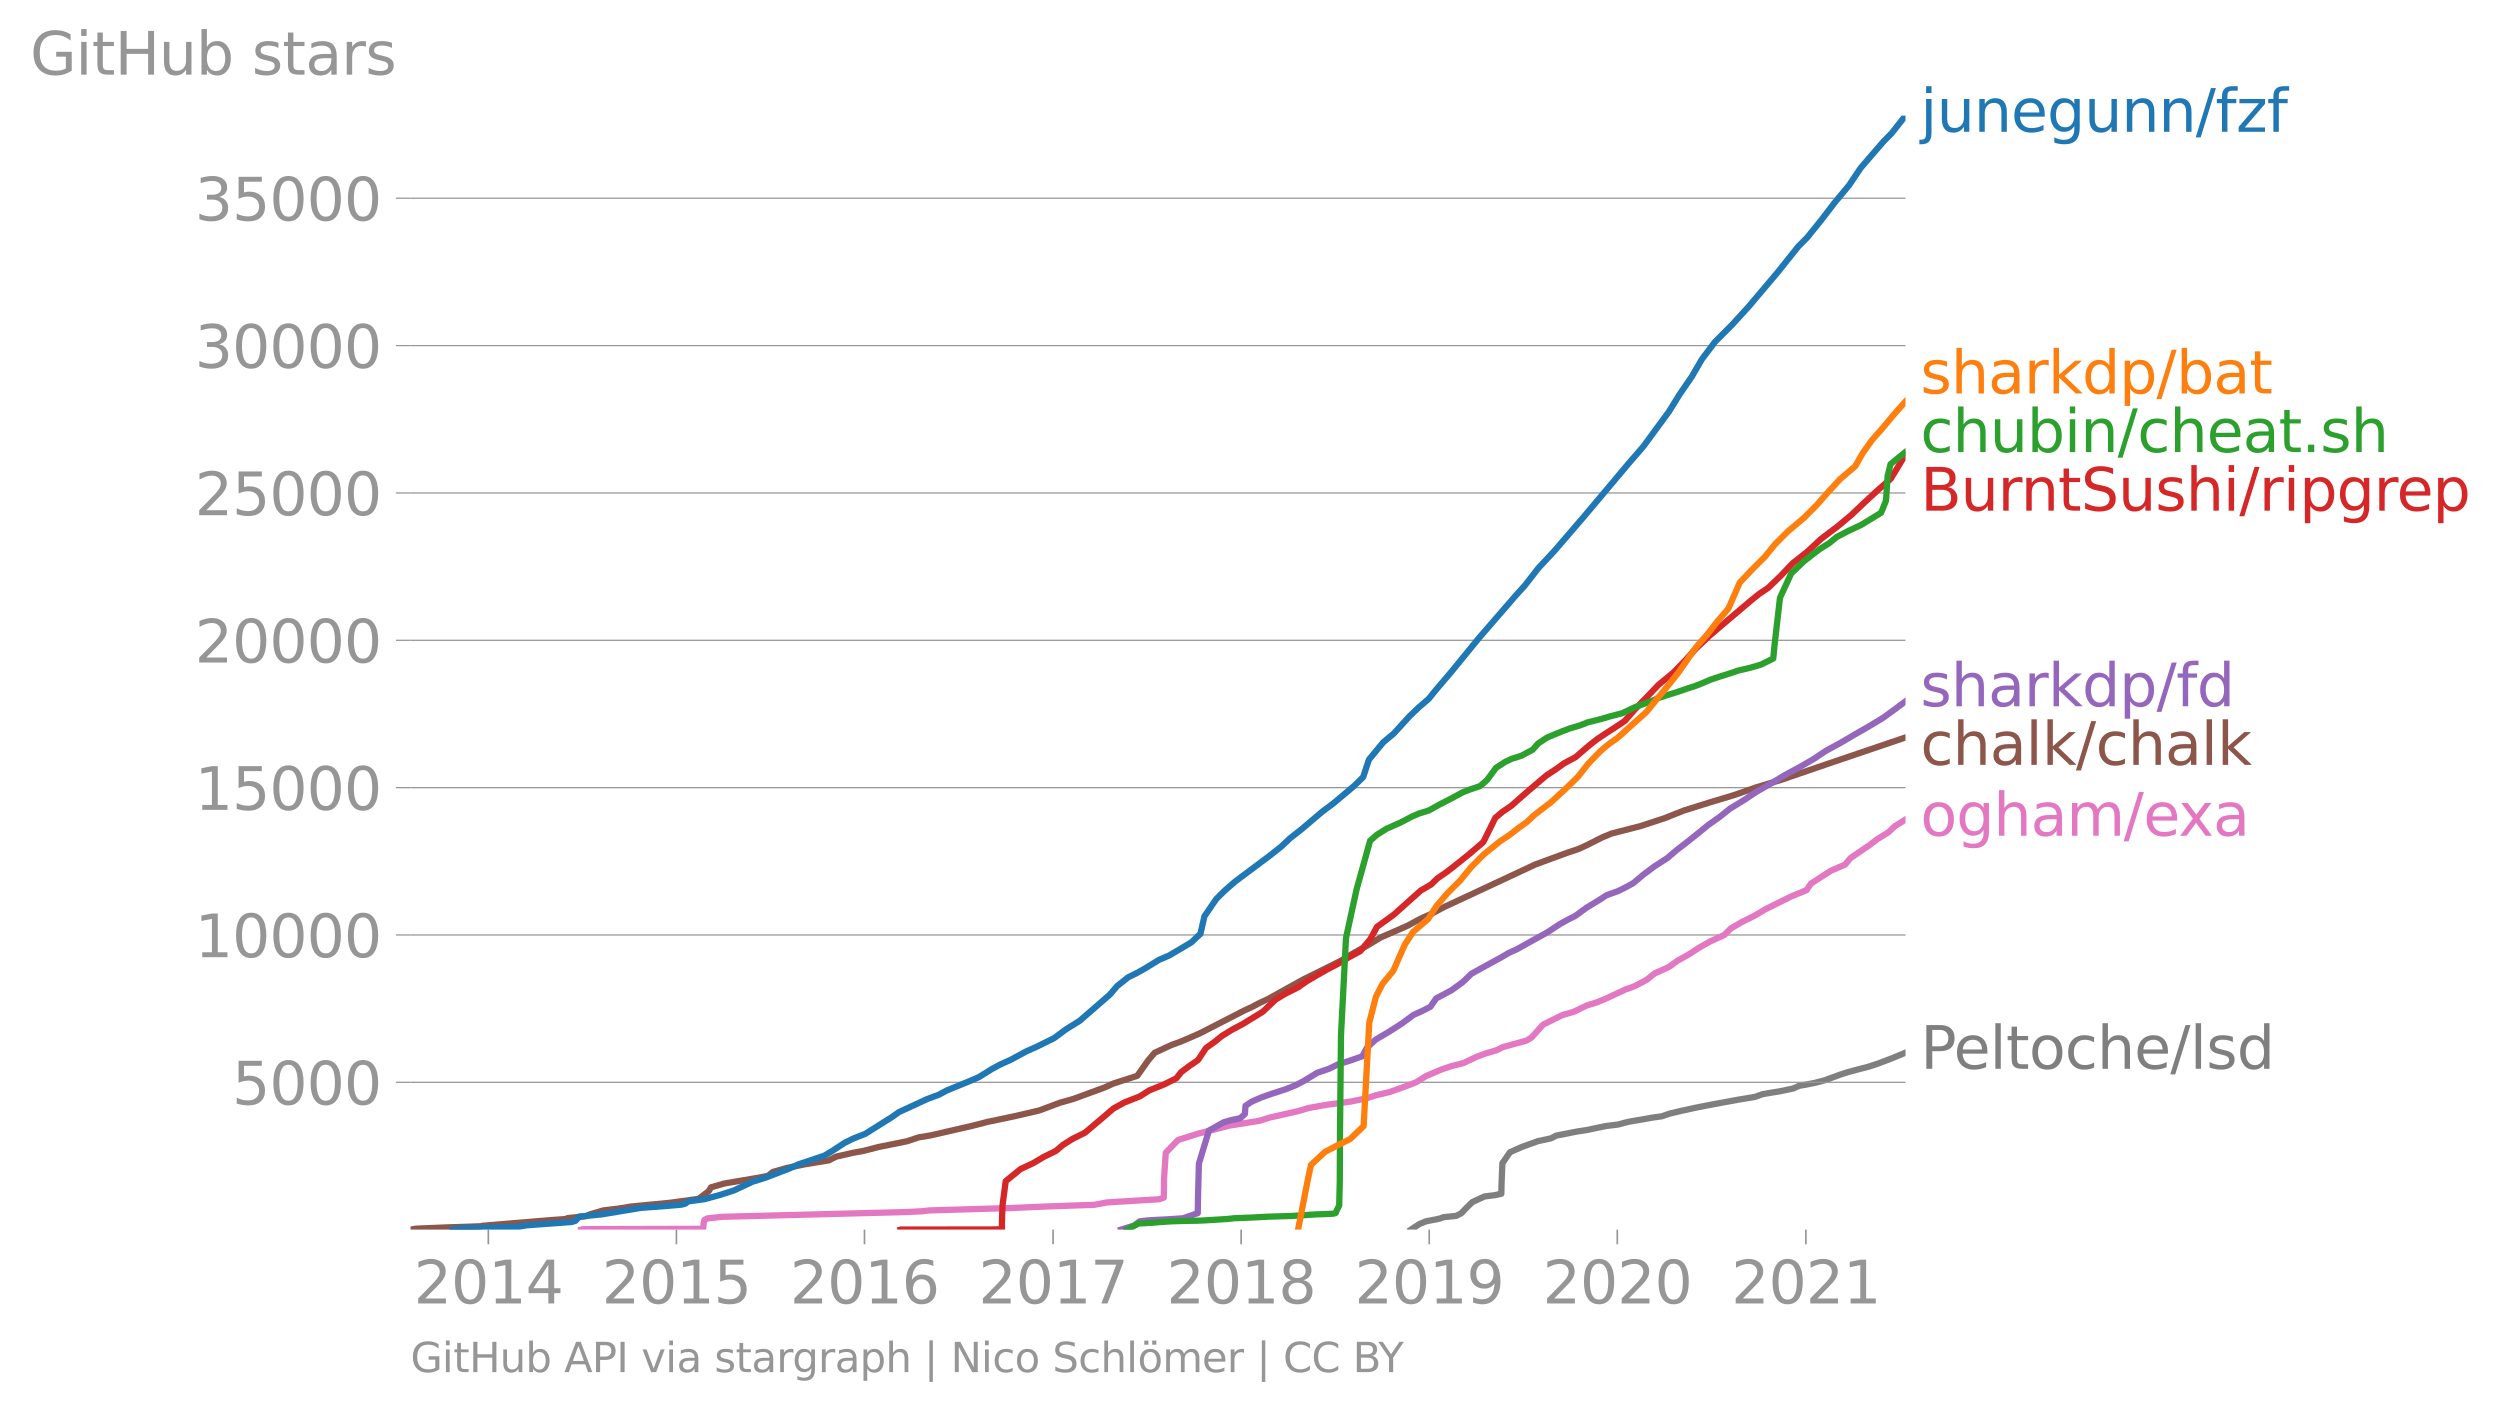 <svg height="449.691" viewBox="0 0 597.208 337.268" width="796.277" xmlns="http://www.w3.org/2000/svg" xmlns:xlink="http://www.w3.org/1999/xlink"><defs><style>*{stroke-linecap:butt;stroke-linejoin:round}</style></defs><g id="figure_1"><path d="M0 337.268h597.208V0H0z" style="fill:none" id="patch_1"/><g id="axes_1"><path d="M98.073 293.734h357.12V27.622H98.073z" style="fill:none" id="patch_2"/><path clip-path="url(#p67c34c1b67)" d="m337.047 293.734 1.983-1.316 1.605-.662 3.326-.662.823-.324 3.137-.33 1.206-.662 1.25-1.324 1.368-1.316 2.871-1.323 2.597-.331 1.438-.331.007-.662.02-1.323.215-5.287 1.811-2.64 3.015-1.323 3.681-1.323 3.055-.655 1.305-.662 3.336-.662 1.712-.33 2.19-.331 3.119-.655 1.638-.33 2.74-.332 2.481-.661 1.95-.331 1.938-.331 1.791-.324 2.328-.33 1.947-.662 2.814-.662 3.02-.662 3.31-.662 3.572-.661 3.585-.662 2.035-.33 1.956-.332 1.839-.654 1.925-.331 2.05-.331 3.219-.662 1.523-.661 3.53-.662 2.58-.662 3.598-1.323 2.028-.655 2.487-.662 2.506-.661 2.017-.662 3.497-1.323 3.172-1.324" style="fill:none;stroke:#7f7f7f;stroke-linecap:square;stroke-width:1.5" id="line2d_1"/><g id="matplotlib.axis_1"><g id="xtick_1"><g id="line2d_2"><defs><path d="M0 0v3.5" id="m2c8939c8d0" style="stroke:#969696;stroke-width:.4"/></defs><use style="fill:#969696;stroke:#969696;stroke-width:.4" x="116.657" xlink:href="#m2c8939c8d0" y="293.734"/></g><g style="fill:#969696" transform="matrix(.14 0 0 -.14 98.842 311.372)" id="text_1"><defs><path d="M1228 531h2203V0H469v531q359 372 979 998 621 627 780 809 303 340 423 576 121 236 121 464 0 372-261 606-261 235-680 235-297 0-627-103-329-103-704-313v638q381 153 712 231 332 78 607 78 725 0 1156-363 431-362 431-968 0-288-108-546-107-257-392-607-78-91-497-524-418-433-1181-1211z" id="DejaVuSans-32" transform="scale(.016)"/><path d="M2034 4250q-487 0-733-480-245-479-245-1442 0-959 245-1439 246-480 733-480 491 0 736 480 246 480 246 1439 0 963-246 1442-245 480-736 480zm0 500q785 0 1199-621 414-620 414-1801 0-1178-414-1799Q2819-91 2034-91q-784 0-1198 620-414 621-414 1799 0 1181 414 1801 414 621 1198 621z" id="DejaVuSans-30" transform="scale(.016)"/><path d="M794 531h1031v3560L703 3866v575l1116 225h631V531h1031V0H794v531z" id="DejaVuSans-31" transform="scale(.016)"/><path d="M2419 4116 825 1625h1594v2491zm-166 550h794V1625h666v-525h-666V0h-628v1100H313v609l1940 2957z" id="DejaVuSans-34" transform="scale(.016)"/></defs><use xlink:href="#DejaVuSans-32"/><use x="63.623" xlink:href="#DejaVuSans-30"/><use x="127.246" xlink:href="#DejaVuSans-31"/><use x="190.869" xlink:href="#DejaVuSans-34"/></g></g><g id="xtick_2"><use style="fill:#969696;stroke:#969696;stroke-width:.4" x="161.584" xlink:href="#m2c8939c8d0" y="293.734" id="line2d_3"/><g style="fill:#969696" transform="matrix(.14 0 0 -.14 143.77 311.372)" id="text_2"><defs><path d="M691 4666h2478v-532H1269V2991q137 47 274 70 138 23 276 23 781 0 1237-428 457-428 457-1159 0-753-469-1171Q2575-91 1722-91q-294 0-599 50Q819 9 494 109v635q281-153 581-228t634-75q541 0 856 284 316 284 316 772 0 487-316 771-315 285-856 285-253 0-505-56-251-56-513-175v2344z" id="DejaVuSans-35" transform="scale(.016)"/></defs><use xlink:href="#DejaVuSans-32"/><use x="63.623" xlink:href="#DejaVuSans-30"/><use x="127.246" xlink:href="#DejaVuSans-31"/><use x="190.869" xlink:href="#DejaVuSans-35"/></g></g><g id="xtick_3"><use style="fill:#969696;stroke:#969696;stroke-width:.4" x="206.511" xlink:href="#m2c8939c8d0" y="293.734" id="line2d_4"/><g style="fill:#969696" transform="matrix(.14 0 0 -.14 188.696 311.372)" id="text_3"><defs><path d="M2113 2584q-425 0-674-291-248-290-248-796 0-503 248-796 249-292 674-292t673 292q248 293 248 796 0 506-248 796-248 291-673 291zm1253 1979v-575q-238 112-480 171-242 60-480 60-625 0-955-422-329-422-376-1275 184 272 462 417 279 145 613 145 703 0 1111-427 408-426 408-1160 0-719-425-1154Q2819-91 2113-91q-810 0-1238 620-428 621-428 1799 0 1106 525 1764t1409 658q238 0 480-47t505-140z" id="DejaVuSans-36" transform="scale(.016)"/></defs><use xlink:href="#DejaVuSans-32"/><use x="63.623" xlink:href="#DejaVuSans-30"/><use x="127.246" xlink:href="#DejaVuSans-31"/><use x="190.869" xlink:href="#DejaVuSans-36"/></g></g><g id="xtick_4"><use style="fill:#969696;stroke:#969696;stroke-width:.4" x="251.561" xlink:href="#m2c8939c8d0" y="293.734" id="line2d_5"/><g style="fill:#969696" transform="matrix(.14 0 0 -.14 233.746 311.372)" id="text_4"><defs><path d="M525 4666h3000v-269L1831 0h-659l1594 4134H525v532z" id="DejaVuSans-37" transform="scale(.016)"/></defs><use xlink:href="#DejaVuSans-32"/><use x="63.623" xlink:href="#DejaVuSans-30"/><use x="127.246" xlink:href="#DejaVuSans-31"/><use x="190.869" xlink:href="#DejaVuSans-37"/></g></g><g id="xtick_5"><use style="fill:#969696;stroke:#969696;stroke-width:.4" x="296.488" xlink:href="#m2c8939c8d0" y="293.734" id="line2d_6"/><g style="fill:#969696" transform="matrix(.14 0 0 -.14 278.673 311.372)" id="text_5"><defs><path d="M2034 2216q-450 0-708-241-257-241-257-662 0-422 257-663 258-241 708-241t709 242q260 243 260 662 0 421-258 662-257 241-711 241zm-631 268q-406 100-633 378-226 279-226 679 0 559 398 884 399 325 1092 325 697 0 1094-325t397-884q0-400-227-679-226-278-629-378 456-106 710-416 255-309 255-755 0-679-414-1042Q2806-91 2034-91q-771 0-1186 362-414 363-414 1042 0 446 256 755 257 310 713 416zm-231 997q0-362 226-565 227-203 636-203 407 0 636 203 230 203 230 565 0 363-230 566-229 203-636 203-409 0-636-203-226-203-226-566z" id="DejaVuSans-38" transform="scale(.016)"/></defs><use xlink:href="#DejaVuSans-32"/><use x="63.623" xlink:href="#DejaVuSans-30"/><use x="127.246" xlink:href="#DejaVuSans-31"/><use x="190.869" xlink:href="#DejaVuSans-38"/></g></g><g id="xtick_6"><use style="fill:#969696;stroke:#969696;stroke-width:.4" x="341.415" xlink:href="#m2c8939c8d0" y="293.734" id="line2d_7"/><g style="fill:#969696" transform="matrix(.14 0 0 -.14 323.6 311.372)" id="text_6"><defs><path d="M703 97v575q238-113 481-172 244-59 479-59 625 0 954 420 330 420 377 1277-181-269-460-413-278-144-615-144-700 0-1108 423-408 424-408 1159 0 718 425 1152 425 435 1131 435 810 0 1236-621 427-620 427-1801 0-1103-524-1761Q2575-91 1691-91q-238 0-482 47Q966 3 703 97zm1256 1978q425 0 673 290 249 291 249 798 0 503-249 795-248 292-673 292t-673-292q-248-292-248-795 0-507 248-798 248-290 673-290z" id="DejaVuSans-39" transform="scale(.016)"/></defs><use xlink:href="#DejaVuSans-32"/><use x="63.623" xlink:href="#DejaVuSans-30"/><use x="127.246" xlink:href="#DejaVuSans-31"/><use x="190.869" xlink:href="#DejaVuSans-39"/></g></g><g id="xtick_7"><use style="fill:#969696;stroke:#969696;stroke-width:.4" x="386.343" xlink:href="#m2c8939c8d0" y="293.734" id="line2d_8"/><g style="fill:#969696" transform="matrix(.14 0 0 -.14 368.528 311.372)" id="text_7"><use xlink:href="#DejaVuSans-32"/><use x="63.623" xlink:href="#DejaVuSans-30"/><use x="127.246" xlink:href="#DejaVuSans-32"/><use x="190.869" xlink:href="#DejaVuSans-30"/></g></g><g id="xtick_8"><use style="fill:#969696;stroke:#969696;stroke-width:.4" x="431.393" xlink:href="#m2c8939c8d0" y="293.734" id="line2d_9"/><g style="fill:#969696" transform="matrix(.14 0 0 -.14 413.578 311.372)" id="text_8"><use xlink:href="#DejaVuSans-32"/><use x="63.623" xlink:href="#DejaVuSans-30"/><use x="127.246" xlink:href="#DejaVuSans-32"/><use x="190.869" xlink:href="#DejaVuSans-31"/></g></g></g><g id="matplotlib.axis_2"><g id="ytick_1"><path clip-path="url(#p67c34c1b67)" d="M98.073 258.544h357.12" style="fill:none;stroke:#969696;stroke-linecap:square;stroke-width:.3" id="line2d_10"/><g id="line2d_11"><defs><path d="M0 0h-3.5" id="m3a11630028" style="stroke:#969696;stroke-width:.3"/></defs><use style="fill:#969696;stroke:#969696;stroke-width:.3" x="98.073" xlink:href="#m3a11630028" y="258.544"/></g><g style="fill:#969696" transform="matrix(.14 0 0 -.14 55.443 263.863)" id="text_9"><use xlink:href="#DejaVuSans-35"/><use x="63.623" xlink:href="#DejaVuSans-30"/><use x="127.246" xlink:href="#DejaVuSans-30"/><use x="190.869" xlink:href="#DejaVuSans-30"/></g></g><g id="ytick_2"><path clip-path="url(#p67c34c1b67)" d="M98.073 223.347h357.12" style="fill:none;stroke:#969696;stroke-linecap:square;stroke-width:.3" id="line2d_12"/><use style="fill:#969696;stroke:#969696;stroke-width:.3" x="98.073" xlink:href="#m3a11630028" y="223.347" id="line2d_13"/><g style="fill:#969696" transform="matrix(.14 0 0 -.14 46.536 228.666)" id="text_10"><use xlink:href="#DejaVuSans-31"/><use x="63.623" xlink:href="#DejaVuSans-30"/><use x="127.246" xlink:href="#DejaVuSans-30"/><use x="190.869" xlink:href="#DejaVuSans-30"/><use x="254.492" xlink:href="#DejaVuSans-30"/></g></g><g id="ytick_3"><path clip-path="url(#p67c34c1b67)" d="M98.073 188.15h357.12" style="fill:none;stroke:#969696;stroke-linecap:square;stroke-width:.3" id="line2d_14"/><use style="fill:#969696;stroke:#969696;stroke-width:.3" x="98.073" xlink:href="#m3a11630028" y="188.149" id="line2d_15"/><g style="fill:#969696" transform="matrix(.14 0 0 -.14 46.536 193.468)" id="text_11"><use xlink:href="#DejaVuSans-31"/><use x="63.623" xlink:href="#DejaVuSans-35"/><use x="127.246" xlink:href="#DejaVuSans-30"/><use x="190.869" xlink:href="#DejaVuSans-30"/><use x="254.492" xlink:href="#DejaVuSans-30"/></g></g><g id="ytick_4"><path clip-path="url(#p67c34c1b67)" d="M98.073 152.952h357.12" style="fill:none;stroke:#969696;stroke-linecap:square;stroke-width:.3" id="line2d_16"/><use style="fill:#969696;stroke:#969696;stroke-width:.3" x="98.073" xlink:href="#m3a11630028" y="152.952" id="line2d_17"/><g style="fill:#969696" transform="matrix(.14 0 0 -.14 46.536 158.271)" id="text_12"><use xlink:href="#DejaVuSans-32"/><use x="63.623" xlink:href="#DejaVuSans-30"/><use x="127.246" xlink:href="#DejaVuSans-30"/><use x="190.869" xlink:href="#DejaVuSans-30"/><use x="254.492" xlink:href="#DejaVuSans-30"/></g></g><g id="ytick_5"><path clip-path="url(#p67c34c1b67)" d="M98.073 117.755h357.12" style="fill:none;stroke:#969696;stroke-linecap:square;stroke-width:.3" id="line2d_18"/><use style="fill:#969696;stroke:#969696;stroke-width:.3" x="98.073" xlink:href="#m3a11630028" y="117.755" id="line2d_19"/><g style="fill:#969696" transform="matrix(.14 0 0 -.14 46.536 123.074)" id="text_13"><use xlink:href="#DejaVuSans-32"/><use x="63.623" xlink:href="#DejaVuSans-35"/><use x="127.246" xlink:href="#DejaVuSans-30"/><use x="190.869" xlink:href="#DejaVuSans-30"/><use x="254.492" xlink:href="#DejaVuSans-30"/></g></g><g id="ytick_6"><path clip-path="url(#p67c34c1b67)" d="M98.073 82.558h357.12" style="fill:none;stroke:#969696;stroke-linecap:square;stroke-width:.3" id="line2d_20"/><use style="fill:#969696;stroke:#969696;stroke-width:.3" x="98.073" xlink:href="#m3a11630028" y="82.558" id="line2d_21"/><g style="fill:#969696" transform="matrix(.14 0 0 -.14 46.536 87.877)" id="text_14"><defs><path d="M2597 2516q453-97 707-404 255-306 255-756 0-690-475-1069Q2609-91 1734-91q-293 0-604 58T488 141v609q262-153 574-231 313-78 654-78 593 0 904 234t311 681q0 413-289 645-289 233-804 233h-544v519h569q465 0 712 186t247 536q0 359-255 551-254 193-729 193-260 0-557-57-297-56-653-174v562q360 100 674 150t592 50q719 0 1137-327 419-326 419-882 0-388-222-655t-631-370z" id="DejaVuSans-33" transform="scale(.016)"/></defs><use xlink:href="#DejaVuSans-33"/><use x="63.623" xlink:href="#DejaVuSans-30"/><use x="127.246" xlink:href="#DejaVuSans-30"/><use x="190.869" xlink:href="#DejaVuSans-30"/><use x="254.492" xlink:href="#DejaVuSans-30"/></g></g><g id="ytick_7"><path clip-path="url(#p67c34c1b67)" d="M98.073 47.36h357.12" style="fill:none;stroke:#969696;stroke-linecap:square;stroke-width:.3" id="line2d_22"/><use style="fill:#969696;stroke:#969696;stroke-width:.3" x="98.073" xlink:href="#m3a11630028" y="47.361" id="line2d_23"/><g style="fill:#969696" transform="matrix(.14 0 0 -.14 46.536 52.68)" id="text_15"><use xlink:href="#DejaVuSans-33"/><use x="63.623" xlink:href="#DejaVuSans-35"/><use x="127.246" xlink:href="#DejaVuSans-30"/><use x="190.869" xlink:href="#DejaVuSans-30"/><use x="254.492" xlink:href="#DejaVuSans-30"/></g></g><g style="fill:#969696" transform="matrix(.14 0 0 -.14 7.2 17.838)" id="text_16"><defs><path d="M3809 666v1253H2778v519h1656V434q-365-259-806-392-440-133-940-133-1094 0-1712 639-617 640-617 1780 0 1144 617 1783 618 639 1712 639 456 0 867-113 411-112 758-331v-672q-350 297-744 447t-828 150q-857 0-1287-478-429-478-429-1425 0-944 429-1422 430-478 1287-478 334 0 596 58 263 58 472 180z" id="DejaVuSans-47" transform="scale(.016)"/><path d="M603 3500h575V0H603v3500zm0 1363h575v-729H603v729z" id="DejaVuSans-69" transform="scale(.016)"/><path d="M1172 4494v-994h1184v-447H1172V1153q0-428 117-550t477-122h590V0h-590q-666 0-919 248-253 249-253 905v1900H172v447h422v994h578z" id="DejaVuSans-74" transform="scale(.016)"/><path d="M628 4666h631V2753h2294v1913h631V0h-631v2222H1259V0H628v4666z" id="DejaVuSans-48" transform="scale(.016)"/><path d="M544 1381v2119h575V1403q0-497 193-746 194-248 582-248 465 0 735 297 271 297 271 810v1984h575V0h-575v538q-209-319-486-474-276-155-642-155-603 0-916 375-312 375-312 1097zm1447 2203z" id="DejaVuSans-75" transform="scale(.016)"/><path d="M3116 1747q0 634-261 995t-717 361q-457 0-718-361t-261-995q0-634 261-995t718-361q456 0 717 361t261 995zM1159 2969q182 312 458 463 277 152 661 152 638 0 1036-506 399-506 399-1331T3314 415Q2916-91 2278-91q-384 0-661 152-276 152-458 464V0H581v4863h578V2969z" id="DejaVuSans-62" transform="scale(.016)"/><path d="M2834 3397v-544q-243 125-506 187-262 63-544 63-428 0-642-131t-214-394q0-200 153-314t616-217l197-44q612-131 870-370t258-667q0-488-386-773Q2250-91 1575-91q-281 0-586 55T347 128v594q319-166 628-249 309-82 613-82 406 0 624 139 219 139 219 392 0 234-158 359-157 125-692 241l-200 47q-534 112-772 345-237 233-237 639 0 494 350 762 350 269 994 269 318 0 599-47 282-46 519-140z" id="DejaVuSans-73" transform="scale(.016)"/><path d="M2194 1759q-697 0-966-159t-269-544q0-306 202-486 202-179 548-179 479 0 768 339t289 901v128h-572zm1147 238V0h-575v531q-197-318-491-470T1556-91q-537 0-855 302-317 302-317 808 0 590 395 890 396 300 1180 300h807v57q0 397-261 614t-733 217q-300 0-585-72-284-72-546-216v532q315 122 612 182 297 61 578 61 760 0 1135-394 375-393 375-1193z" id="DejaVuSans-61" transform="scale(.016)"/><path d="M2631 2963q-97 56-211 82-114 27-251 27-488 0-749-317t-261-911V0H581v3500h578v-544q182 319 472 473 291 155 707 155 59 0 131-8 72-7 159-23l3-590z" id="DejaVuSans-72" transform="scale(.016)"/></defs><use xlink:href="#DejaVuSans-47"/><use x="77.49" xlink:href="#DejaVuSans-69"/><use x="105.273" xlink:href="#DejaVuSans-74"/><use x="144.482" xlink:href="#DejaVuSans-48"/><use x="219.678" xlink:href="#DejaVuSans-75"/><use x="283.057" xlink:href="#DejaVuSans-62"/><use x="346.533" xlink:href="#DejaVuSans-20"/><use x="378.32" xlink:href="#DejaVuSans-73"/><use x="430.42" xlink:href="#DejaVuSans-74"/><use x="469.629" xlink:href="#DejaVuSans-61"/><use x="530.908" xlink:href="#DejaVuSans-72"/><use x="572.021" xlink:href="#DejaVuSans-73"/></g></g><path clip-path="url(#p67c34c1b67)" d="m138.861 293.734.36-.092 2.32-.028 26.438-.07.108-1.338.173-.76.694-.38 3.452-.387 44.019-1.14 3.859-.19 1.713-.198 19.34-.57 9.005-.387 11.056-.38 3.043-.577 12.52-.76 1.05-.388.065-4.597.406-6.117 2.946-3.062 4.862-1.528 7.477-1.914 7.152-1.148 2.388-.76 6.77-1.528 2.57-.767 4.327-.767 5.72-.767 3.62-.76 2.5-.768 3.233-.767 4.237-1.528 1.996-.767 2.448-1.535 3.592-1.527 2.255-.768 2.994-.767 3.243-1.528 2.065-.767 2.593-.767 1.526-.76 5.631-1.535 1.252-.767 2.728-3.062 4.65-2.288 2.645-.768 3.186-1.527 2.423-.767 1.892-.768 4.923-2.295 2.146-.767 2.895-1.527 1.915-1.535 3.389-1.528 2.11-1.534 2.742-1.528 2.338-1.534 2.703-1.528 3.37-1.534 1.509-1.528 2.612-1.535 3.076-1.527 2.548-1.528 6.172-3.062 3.715-1.527 1-1.535 4.743-3.062 3.49-1.528 1.256-1.534 4.495-3.063 2.007-1.527 2.508-1.535 1.639-1.527 2.455-1.535h0" style="fill:none;stroke:#e377c2;stroke-linecap:square;stroke-width:1.5" id="line2d_24"/><path clip-path="url(#p67c34c1b67)" d="m98.073 293.734 1.331-.225 6.957-.289 8.407-.281.533-.12 16.48-1.373 3.211-.225.619-.232 4.309-.458 1.095-.465 3.09-.915 3.799-.457 2.787-.465 9.453-.915 6.726-.922 2.434-1.837.543-.916 3.19-.922 8.102-1.372 2.378-.465 1.108-.915 3.213-.922 4.435-.915 5.673-.923 1.851-.915 4.065-.922 2.497-.457 3.548-.916 6.836-1.38 2.747-.922 2.794-.457 9.965-2.295 3.601-.922 6.517-1.373 5.92-1.38 4.892-1.837 3.233-.915 7.518-2.752 2.024-.923 5.715-1.837 2.606-3.674 1.55-1.838 3.973-1.837 2.486-.915 4.235-1.837 10.743-5.512 1.995-.922 1.714-.916 1.99-.922 8.259-4.59 9.218-4.59 3.018-1.836 3.354-1.838 3.031-1.837 6.314-2.753 3.42-1.837 2.11-.922 3.48-1.837 5.932-2.753 15.726-7.349 7.512-2.752 2.742-.915 2.011-.923 3.63-1.837 2.208-.915 7.084-1.837 5.605-1.838 4.622-1.837 5.86-1.837 6.096-1.837 5.266-1.838 6.073-1.837 10.7-3.675 18.947-6.434h0" style="fill:none;stroke:#8c564b;stroke-linecap:square;stroke-width:1.5" id="line2d_25"/><g style="fill:#1f77b4" transform="matrix(.14 0 0 -.14 458.764 31.485)" id="text_17"><defs><path d="M603 3500h575V-63q0-668-255-968-254-300-820-300h-219v487H38q328 0 446 152Q603-541 603-63v3563zm0 1363h575v-729H603v729z" id="DejaVuSans-6a" transform="scale(.016)"/><path d="M3513 2113V0h-575v2094q0 497-194 743-194 247-581 247-466 0-735-297-269-296-269-809V0H581v3500h578v-544q207 316 486 472 280 156 646 156 603 0 912-373 310-373 310-1098z" id="DejaVuSans-6e" transform="scale(.016)"/><path d="M3597 1894v-281H953q38-594 358-905t892-311q331 0 642 81t618 244V178Q3153 47 2828-22t-659-69q-838 0-1327 487-489 488-489 1320 0 859 464 1363 464 505 1252 505 706 0 1117-455 411-454 411-1235zm-575 169q-6 471-264 752-258 282-683 282-481 0-770-272t-333-766l2050 4z" id="DejaVuSans-65" transform="scale(.016)"/><path d="M2906 1791q0 625-258 968-257 344-723 344-462 0-720-344-258-343-258-968 0-622 258-966t720-344q466 0 723 344 258 344 258 966zm575-1357q0-893-397-1329-396-436-1215-436-303 0-572 45t-522 139v559q253-137 500-202 247-66 503-66 566 0 847 295t281 892v285q-178-310-456-463T1784 0Q1141 0 747 490 353 981 353 1791q0 812 394 1302 394 491 1037 491 388 0 666-153t456-462v531h575V434z" id="DejaVuSans-67" transform="scale(.016)"/><path d="M1625 4666h531L531-594H0l1625 5260z" id="DejaVuSans-2f" transform="scale(.016)"/><path d="M2375 4863v-479h-550q-309 0-430-125-120-125-120-450v-309h947v-447h-947V0H697v3053H147v447h550v244q0 584 272 851 272 268 862 268h544z" id="DejaVuSans-66" transform="scale(.016)"/><path d="M353 3500h2731v-525L922 459h2162V0H275v525l2163 2516H353v459z" id="DejaVuSans-7a" transform="scale(.016)"/></defs><use xlink:href="#DejaVuSans-6a"/><use x="27.783" xlink:href="#DejaVuSans-75"/><use x="91.162" xlink:href="#DejaVuSans-6e"/><use x="154.541" xlink:href="#DejaVuSans-65"/><use x="216.064" xlink:href="#DejaVuSans-67"/><use x="279.541" xlink:href="#DejaVuSans-75"/><use x="342.92" xlink:href="#DejaVuSans-6e"/><use x="406.299" xlink:href="#DejaVuSans-6e"/><use x="469.678" xlink:href="#DejaVuSans-2f"/><use x="503.369" xlink:href="#DejaVuSans-66"/><use x="538.574" xlink:href="#DejaVuSans-7a"/><use x="591.064" xlink:href="#DejaVuSans-66"/></g><g style="fill:#ff7f0e" transform="matrix(.14 0 0 -.14 458.764 93.997)" id="text_18"><defs><path d="M3513 2113V0h-575v2094q0 497-194 743-194 247-581 247-466 0-735-297-269-296-269-809V0H581v4863h578V2956q207 316 486 472 280 156 646 156 603 0 912-373 310-373 310-1098z" id="DejaVuSans-68" transform="scale(.016)"/><path d="M581 4863h578V1991l1716 1509h734L1753 1863 3688 0h-750L1159 1709V0H581v4863z" id="DejaVuSans-6b" transform="scale(.016)"/><path d="M2906 2969v1894h575V0h-575v525q-181-312-458-464-276-152-664-152-634 0-1033 506-398 507-398 1332t398 1331q399 506 1033 506 388 0 664-152 277-151 458-463zM947 1747q0-634 261-995t717-361q456 0 718 361 263 361 263 995t-263 995q-262 361-718 361t-717-361q-261-361-261-995z" id="DejaVuSans-64" transform="scale(.016)"/><path d="M1159 525v-1856H581v4831h578v-531q182 312 458 463 277 152 661 152 638 0 1036-506 399-506 399-1331T3314 415Q2916-91 2278-91q-384 0-661 152-276 152-458 464zm1957 1222q0 634-261 995t-717 361q-457 0-718-361t-261-995q0-634 261-995t718-361q456 0 717 361t261 995z" id="DejaVuSans-70" transform="scale(.016)"/></defs><use xlink:href="#DejaVuSans-73"/><use x="52.1" xlink:href="#DejaVuSans-68"/><use x="115.479" xlink:href="#DejaVuSans-61"/><use x="176.758" xlink:href="#DejaVuSans-72"/><use x="217.871" xlink:href="#DejaVuSans-6b"/><use x="275.781" xlink:href="#DejaVuSans-64"/><use x="339.258" xlink:href="#DejaVuSans-70"/><use x="402.734" xlink:href="#DejaVuSans-2f"/><use x="436.426" xlink:href="#DejaVuSans-62"/><use x="499.902" xlink:href="#DejaVuSans-61"/><use x="561.182" xlink:href="#DejaVuSans-74"/></g><g style="fill:#2ca02c" transform="matrix(.14 0 0 -.14 458.764 107.997)" id="text_19"><defs><path d="M3122 3366v-538q-244 135-489 202t-495 67q-560 0-870-355-309-354-309-995t309-996q310-354 870-354 250 0 495 67t489 202V134Q2881 22 2623-34q-257-57-548-57-791 0-1257 497-465 497-465 1341 0 856 470 1346 471 491 1290 491 265 0 518-55 253-54 491-163z" id="DejaVuSans-63" transform="scale(.016)"/><path d="M684 794h660V0H684v794z" id="DejaVuSans-2e" transform="scale(.016)"/></defs><use xlink:href="#DejaVuSans-63"/><use x="54.98" xlink:href="#DejaVuSans-68"/><use x="118.359" xlink:href="#DejaVuSans-75"/><use x="181.738" xlink:href="#DejaVuSans-62"/><use x="245.215" xlink:href="#DejaVuSans-69"/><use x="272.998" xlink:href="#DejaVuSans-6e"/><use x="336.377" xlink:href="#DejaVuSans-2f"/><use x="370.068" xlink:href="#DejaVuSans-63"/><use x="425.049" xlink:href="#DejaVuSans-68"/><use x="488.428" xlink:href="#DejaVuSans-65"/><use x="549.951" xlink:href="#DejaVuSans-61"/><use x="611.23" xlink:href="#DejaVuSans-74"/><use x="650.439" xlink:href="#DejaVuSans-2e"/><use x="682.227" xlink:href="#DejaVuSans-73"/><use x="734.326" xlink:href="#DejaVuSans-68"/></g><g style="fill:#d62728" transform="matrix(.14 0 0 -.14 458.764 121.997)" id="text_20"><defs><path d="M1259 2228V519h1013q509 0 754 211 246 211 246 645 0 438-246 645-245 208-754 208H1259zm0 1919V2741h935q462 0 688 173 227 174 227 530 0 353-227 528-226 175-688 175h-935zm-631 519h1613q722 0 1112-300 391-300 391-853 0-429-200-682t-588-315q466-100 724-418 258-317 258-792 0-625-425-966Q3088 0 2303 0H628v4666z" id="DejaVuSans-42" transform="scale(.016)"/><path d="M3425 4513v-616q-359 172-678 256-319 85-616 85-515 0-795-200t-280-569q0-310 186-468 186-157 705-254l381-78q706-135 1042-474t336-907q0-679-455-1029Q2797-91 1919-91q-331 0-705 75-373 75-773 222v650q384-215 753-325 369-109 725-109 540 0 834 212 294 213 294 607 0 343-211 537t-692 291l-385 75q-706 140-1022 440-315 300-315 835 0 619 436 975t1201 356q329 0 669-60 341-59 697-177z" id="DejaVuSans-53" transform="scale(.016)"/></defs><use xlink:href="#DejaVuSans-42"/><use x="68.604" xlink:href="#DejaVuSans-75"/><use x="131.982" xlink:href="#DejaVuSans-72"/><use x="171.346" xlink:href="#DejaVuSans-6e"/><use x="234.725" xlink:href="#DejaVuSans-74"/><use x="273.934" xlink:href="#DejaVuSans-53"/><use x="337.41" xlink:href="#DejaVuSans-75"/><use x="400.789" xlink:href="#DejaVuSans-73"/><use x="452.889" xlink:href="#DejaVuSans-68"/><use x="516.268" xlink:href="#DejaVuSans-69"/><use x="544.051" xlink:href="#DejaVuSans-2f"/><use x="577.742" xlink:href="#DejaVuSans-72"/><use x="618.855" xlink:href="#DejaVuSans-69"/><use x="646.639" xlink:href="#DejaVuSans-70"/><use x="710.115" xlink:href="#DejaVuSans-67"/><use x="773.592" xlink:href="#DejaVuSans-72"/><use x="812.455" xlink:href="#DejaVuSans-65"/><use x="873.979" xlink:href="#DejaVuSans-70"/></g><g style="fill:#9467bd" transform="matrix(.14 0 0 -.14 458.764 168.716)" id="text_21"><use xlink:href="#DejaVuSans-73"/><use x="52.1" xlink:href="#DejaVuSans-68"/><use x="115.479" xlink:href="#DejaVuSans-61"/><use x="176.758" xlink:href="#DejaVuSans-72"/><use x="217.871" xlink:href="#DejaVuSans-6b"/><use x="275.781" xlink:href="#DejaVuSans-64"/><use x="339.258" xlink:href="#DejaVuSans-70"/><use x="402.734" xlink:href="#DejaVuSans-2f"/><use x="436.426" xlink:href="#DejaVuSans-66"/><use x="471.631" xlink:href="#DejaVuSans-64"/></g><g style="fill:#8c564b" transform="matrix(.14 0 0 -.14 458.764 182.716)" id="text_22"><defs><path d="M603 4863h575V0H603v4863z" id="DejaVuSans-6c" transform="scale(.016)"/></defs><use xlink:href="#DejaVuSans-63"/><use x="54.98" xlink:href="#DejaVuSans-68"/><use x="118.359" xlink:href="#DejaVuSans-61"/><use x="179.639" xlink:href="#DejaVuSans-6c"/><use x="207.422" xlink:href="#DejaVuSans-6b"/><use x="265.332" xlink:href="#DejaVuSans-2f"/><use x="299.023" xlink:href="#DejaVuSans-63"/><use x="354.004" xlink:href="#DejaVuSans-68"/><use x="417.383" xlink:href="#DejaVuSans-61"/><use x="478.662" xlink:href="#DejaVuSans-6c"/><use x="506.445" xlink:href="#DejaVuSans-6b"/></g><g style="fill:#e377c2" transform="matrix(.14 0 0 -.14 458.764 199.643)" id="text_23"><defs><path d="M1959 3097q-462 0-731-361t-269-989q0-628 267-989 268-361 733-361 460 0 728 362 269 363 269 988 0 622-269 986-268 364-728 364zm0 487q750 0 1178-488 429-487 429-1349 0-859-429-1349Q2709-91 1959-91q-753 0-1180 489-426 490-426 1349 0 862 426 1349 427 488 1180 488z" id="DejaVuSans-6f" transform="scale(.016)"/><path d="M3328 2828q216 388 516 572t706 184q547 0 844-383 297-382 297-1088V0h-578v2094q0 503-179 746-178 244-543 244-447 0-707-297-259-296-259-809V0h-578v2094q0 506-178 748t-550 242q-441 0-701-298-259-298-259-808V0H581v3500h578v-544q197 322 472 475t653 153q382 0 649-194 267-193 395-562z" id="DejaVuSans-6d" transform="scale(.016)"/><path d="M3513 3500 2247 1797 3578 0h-678L1881 1375 863 0H184l1360 1831L300 3500h678l928-1247 928 1247h679z" id="DejaVuSans-78" transform="scale(.016)"/></defs><use xlink:href="#DejaVuSans-6f"/><use x="61.182" xlink:href="#DejaVuSans-67"/><use x="124.658" xlink:href="#DejaVuSans-68"/><use x="188.037" xlink:href="#DejaVuSans-61"/><use x="249.316" xlink:href="#DejaVuSans-6d"/><use x="346.729" xlink:href="#DejaVuSans-2f"/><use x="380.42" xlink:href="#DejaVuSans-65"/><use x="440.193" xlink:href="#DejaVuSans-78"/><use x="499.373" xlink:href="#DejaVuSans-61"/></g><g style="fill:#7f7f7f" transform="matrix(.14 0 0 -.14 458.764 255.318)" id="text_24"><defs><path d="M1259 4147V2394h794q441 0 681 228 241 228 241 650 0 419-241 647-240 228-681 228h-794zm-631 519h1425q785 0 1186-355 402-355 402-1039 0-691-402-1044-401-353-1186-353h-794V0H628v4666z" id="DejaVuSans-50" transform="scale(.016)"/></defs><use xlink:href="#DejaVuSans-50"/><use x="56.678" xlink:href="#DejaVuSans-65"/><use x="118.201" xlink:href="#DejaVuSans-6c"/><use x="145.984" xlink:href="#DejaVuSans-74"/><use x="185.193" xlink:href="#DejaVuSans-6f"/><use x="246.375" xlink:href="#DejaVuSans-63"/><use x="301.355" xlink:href="#DejaVuSans-68"/><use x="364.734" xlink:href="#DejaVuSans-65"/><use x="426.258" xlink:href="#DejaVuSans-2f"/><use x="459.949" xlink:href="#DejaVuSans-6c"/><use x="487.732" xlink:href="#DejaVuSans-73"/><use x="539.832" xlink:href="#DejaVuSans-64"/></g><g style="fill:#969696" transform="matrix(.097 0 0 -.097 98.073 327.777)" id="text_25"><defs><path d="m2188 4044-857-2322h1716l-859 2322zm-357 622h716L4325 0h-656l-425 1197H1141L716 0H50l1781 4666z" id="DejaVuSans-41" transform="scale(.016)"/><path d="M628 4666h631V0H628v4666z" id="DejaVuSans-49" transform="scale(.016)"/><path d="M191 3500h609L1894 563l1094 2937h609L2284 0h-781L191 3500z" id="DejaVuSans-76" transform="scale(.016)"/><path d="M1344 4891v-6400H813v6400h531z" id="DejaVuSans-7c" transform="scale(.016)"/><path d="M628 4666h850L3547 763v3903h612V0h-850L1241 3903V0H628v4666z" id="DejaVuSans-4e" transform="scale(.016)"/><path d="M1959 3097q-462 0-731-361t-269-989q0-628 267-989 268-361 733-361 460 0 728 362 269 363 269 988 0 622-269 986-268 364-728 364zm0 487q750 0 1178-488 429-487 429-1349 0-859-429-1349Q2709-91 1959-91q-753 0-1180 489-426 490-426 1349 0 862 426 1349 427 488 1180 488zm295 1266h634v-631h-634v631zm-1222 0h634v-631h-634v631z" id="DejaVuSans-f6" transform="scale(.016)"/><path d="M4122 4306v-665q-319 297-680 443-361 147-767 147-800 0-1225-489t-425-1414q0-922 425-1411t1225-489q406 0 767 147t680 444V359q-331-225-702-338-370-112-782-112-1060 0-1670 648-609 649-609 1771 0 1125 609 1773 610 649 1670 649 418 0 788-111 371-111 696-333z" id="DejaVuSans-43" transform="scale(.016)"/><path d="M-13 4666h679l1293-1919 1285 1919h678L2272 2222V0h-634v2222L-13 4666z" id="DejaVuSans-59" transform="scale(.016)"/></defs><use xlink:href="#DejaVuSans-47"/><use x="77.49" xlink:href="#DejaVuSans-69"/><use x="105.273" xlink:href="#DejaVuSans-74"/><use x="144.482" xlink:href="#DejaVuSans-48"/><use x="219.678" xlink:href="#DejaVuSans-75"/><use x="283.057" xlink:href="#DejaVuSans-62"/><use x="346.533" xlink:href="#DejaVuSans-20"/><use x="378.32" xlink:href="#DejaVuSans-41"/><use x="446.729" xlink:href="#DejaVuSans-50"/><use x="507.031" xlink:href="#DejaVuSans-49"/><use x="536.523" xlink:href="#DejaVuSans-20"/><use x="568.311" xlink:href="#DejaVuSans-76"/><use x="627.49" xlink:href="#DejaVuSans-69"/><use x="655.273" xlink:href="#DejaVuSans-61"/><use x="716.553" xlink:href="#DejaVuSans-20"/><use x="748.34" xlink:href="#DejaVuSans-73"/><use x="800.439" xlink:href="#DejaVuSans-74"/><use x="839.648" xlink:href="#DejaVuSans-61"/><use x="900.928" xlink:href="#DejaVuSans-72"/><use x="940.291" xlink:href="#DejaVuSans-67"/><use x="1003.768" xlink:href="#DejaVuSans-72"/><use x="1044.881" xlink:href="#DejaVuSans-61"/><use x="1106.16" xlink:href="#DejaVuSans-70"/><use x="1169.637" xlink:href="#DejaVuSans-68"/><use x="1233.016" xlink:href="#DejaVuSans-20"/><use x="1264.803" xlink:href="#DejaVuSans-7c"/><use x="1298.494" xlink:href="#DejaVuSans-20"/><use x="1330.281" xlink:href="#DejaVuSans-4e"/><use x="1405.086" xlink:href="#DejaVuSans-69"/><use x="1432.869" xlink:href="#DejaVuSans-63"/><use x="1487.85" xlink:href="#DejaVuSans-6f"/><use x="1549.031" xlink:href="#DejaVuSans-20"/><use x="1580.818" xlink:href="#DejaVuSans-53"/><use x="1644.295" xlink:href="#DejaVuSans-63"/><use x="1699.275" xlink:href="#DejaVuSans-68"/><use x="1762.654" xlink:href="#DejaVuSans-6c"/><use x="1790.438" xlink:href="#DejaVuSans-f6"/><use x="1851.619" xlink:href="#DejaVuSans-6d"/><use x="1949.031" xlink:href="#DejaVuSans-65"/><use x="2010.555" xlink:href="#DejaVuSans-72"/><use x="2051.668" xlink:href="#DejaVuSans-20"/><use x="2083.455" xlink:href="#DejaVuSans-7c"/><use x="2117.146" xlink:href="#DejaVuSans-20"/><use x="2148.934" xlink:href="#DejaVuSans-43"/><use x="2218.758" xlink:href="#DejaVuSans-43"/><use x="2288.582" xlink:href="#DejaVuSans-20"/><use x="2320.369" xlink:href="#DejaVuSans-42"/><use x="2383.473" xlink:href="#DejaVuSans-59"/></g><path clip-path="url(#p67c34c1b67)" d="m267.81 293.734 3.148-.986 1.279-.985 2.098-.246 2.198-.12 2.458-.127 3.664-.246.67-.247 2.804-.985.057-3.942.21-7.891 2.401-7.885 3.508-1.97 1.669-.493 2.298-.493 1.108-.986.149-1.97 1.449-.986 2.27-.993 2.802-.985 3.054-.986 2.465-.985 1.872-.986 3.222-1.97 2.89-.986 1.981-.986 3.107-.985 2.805-.986 1.04-1.971 2.08-1.971 3.346-1.978 3.07-1.971 2.64-1.971 2.18-.986 1.91-.985 1.341-1.971 3.684-1.971 2.735-1.971 2.03-1.971 3.573-1.979 3.612-1.97 1.663-.986 2.145-.986 3.517-1.97 3.577-1.972 2.99-1.97 1.778-.986 1.948-.986 2.681-1.97 3.26-1.979 1.504-.985 2.73-.986 1.998-.986 1.756-.985 2.336-1.971 2.645-1.971 3.046-1.971 2.317-1.971 2.558-1.971 2.483-1.978 2.407-1.971 2.787-1.971 2.452-1.971 3.243-1.972 2.946-1.97 3.433-1.972 3.263-1.97 3.655-1.979 3.411-1.97 2.954-1.972 3.607-1.97 3.363-1.972 3.423-1.971 3.264-1.971 2.71-1.971 2.655-1.978" style="fill:none;stroke:#9467bd;stroke-linecap:square;stroke-width:1.5" id="line2d_26"/><path clip-path="url(#p67c34c1b67)" d="m215.14 293.734.073-.021 21.021-.007.914-.014 2.09-.042.09-.092.002-.183.005-.359.01-.725.03-1.45.109-2.893.763-5.787 3.56-2.893 3.062-1.443 2.444-1.45 2.933-1.443 1.698-1.45 2.3-1.444 2.933-1.45 3.416-2.893 3.399-2.893 2.6-1.443 3.683-1.45 2.283-1.443 3.6-1.45 2.87-1.444 1.12-1.45 1.93-1.443 2.107-1.45 1.918-2.893 2.037-1.443 1.789-1.45 2.35-1.443 2.716-1.45 2.35-1.444 2.338-1.45 3.053-2.893 2.414-1.443 2.911-1.45 2.055-1.443 2.465-1.45 2.548-1.444 2.771-1.45 2.383-1.443 2.69-1.45 2.396-2.893 1.564-2.893 1.996-1.443 1.998-1.45 3.242-2.894 3.229-2.893 2.48-1.443 1.476-1.45 2.114-1.443 1.865-1.45 3.622-2.894 3.388-2.9 2.859-5.786 1.725-1.443 2.117-1.45 3.281-2.894 3.377-2.893 1.709-1.443 2.204-1.45 2.005-1.443 2.712-1.45 3.373-2.893 1.849-1.444 2.17-1.45 2.24-1.443 2.163-1.45 2.543-2.893 2.81-2.893 2.763-2.894 3.525-2.893 2.816-2.893 2.62-2.9 3.064-2.893 3.39-2.894 3.402-2.893 3.42-2.893 1.8-1.443 2.155-1.45 3.007-2.893 2.734-2.894 3.651-2.893 3.094-2.893 1.89-1.443 1.94-1.45 3.48-2.894 3.048-2.893 3.117-2.893 3.283-2.893 3.51-5.794" style="fill:none;stroke:#d62728;stroke-linecap:square;stroke-width:1.5" id="line2d_27"/><path clip-path="url(#p67c34c1b67)" d="m269.23 293.734 2.726-1.45 3.056-.176 2.194-.183 2.884-.183 3.031-.092 2.757-.042 1.416-.05 2.9-.175 2.958-.183 1.669-.183 2.278-.092 2.302-.091 3.194-.176 3.072-.092 2.995-.091 2.772-.183 2.725-.183 2.443-.085 1.96-.091.524-.183.13-.366.698-1.45.136-5.808.052-11.608.237-23.223 1.196-23.223 2.53-11.608 3.224-11.615 1.655-1.45 2.323-1.45 3.285-1.45 2.764-1.45 1.686-.726 2.35-.725 2.602-1.45 2.825-1.45 2.705-1.457 1.906-.726 2.161-.725 1.684-1.45 2.122-2.9 2.231-1.45 1.54-.725 2.302-.725 2.714-1.45 1.251-1.458 2.202-1.45 3.504-1.45 1.905-.725 2.456-.725 1.834-.725 2.913-.725 2.51-.725 2.799-.725 3.04-1.45 2.006-.725 1.977-.725 1.57-.725 2.27-.733 2.323-.725 2.083-.725 2.246-.725 1.825-.725 1.668-.725 2.147-.725 2.312-.725 2.162-.732 3.054-.725 2.47-.725 2.927-1.45.276-2.908 1.332-11.608 2.684-5.807 3.028-2.9 1.864-1.45 1.898-1.458 2.31-1.45 1.772-1.45 2.774-1.45 3.093-1.45 2.366-1.45 2.373-1.45 1.172-2.908.371-5.807.706-2.9 3.575-2.908" style="fill:none;stroke:#2ca02c;stroke-linecap:square;stroke-width:1.5" id="line2d_28"/><path clip-path="url(#p67c34c1b67)" d="m310.085 293.734 2.42-12.361.665-3.09 3.302-3.09 2.917-1.543 3.128-1.548 3.227-3.098 1.352-24.73 1.591-6.18 1.582-3.09 2.558-3.09 2.718-6.181 1.984-3.09 3.63-3.098 1.972-3.09 2.645-3.09 3.093-3.09 2.52-3.09 3.07-3.091 1.905-1.542 1.922-1.549 2.315-1.541 1.99-1.549 2.147-1.549 1.633-1.548 1.976-1.542 2.055-1.549 3.372-3.09 3.18-3.09 2.418-3.09 2.991-3.09 1.832-1.542 2.189-1.55 3.434-3.09 3.476-3.097 2.502-3.09 2.568-3.09 2.454-3.09 2.176-3.091 2.125-3.09 2.728-3.09 2.385-3.091 2.663-3.097 2.684-6.181 2.915-3.09 3.098-3.09 2.518-3.09 3.112-3.091 3.69-3.09 3.077-3.098 2.724-3.09 2.851-3.09 3.625-3.09 1.763-3.098 2.184-3.09 2.732-3.09 2.563-3.091 2.758-3.098" style="fill:none;stroke:#ff7f0e;stroke-linecap:square;stroke-width:1.5" id="line2d_29"/><path clip-path="url(#p67c34c1b67)" d="m108.129 293.734 2.448-.38 8.081-.134 4.002-.127 1.59-.133 1.575-.26 10.705-.782.898-.26 1.002-1.035 5.266-.521 9.362-1.556 6.865-.521 2.94-.26.9-.26.652-.522 3.892-.52 3.778-1.043 3.208-1.034 4.442-2.077 3.3-1.042 5.398-2.077 2.27-1.041 6.214-2.077 1.753-1.042 3.181-2.076 2.126-1.035 2.684-1.042 6.607-4.16 1.448-1.042 6.752-3.119 2.804-1.042 1.945-1.041 5.076-2.077 2.442-1.035 3.365-2.076 1.95-1.042 2.322-1.042 3.862-2.077 2.342-1.042 4.216-2.076 2.8-2.077 3.336-2.084 7.18-6.23 1.784-2.083 2.624-2.077 2.11-1.042 1.855-1.041 3.385-2.077 2.436-1.042 5.265-3.118 2.207-2.077.942-4.16 2.839-4.154 2.11-2.076 2.396-2.084 8.335-6.23 2.63-2.083 2.215-2.077 2.661-2.084 4.898-4.16 2.77-2.077 4.939-4.153 2.126-2.084 1.377-4.16 3.435-4.16 2.498-2.077 3.786-4.153 2.175-2.084 2.406-2.077 1.679-2.083 3.553-4.16 6.793-8.314 9.002-10.39 1.902-2.077 3.229-4.16 3.877-4.16 7.155-8.314 10.49-12.481 3.6-4.153 6.104-8.32 2.574-4.161 2.859-4.154 2.416-4.16 3.128-4.153 4.15-4.16 3.8-4.154 7.035-8.32 4.983-6.237 2.08-2.077 3.351-4.16 3.195-4.16 3.45-4.16 2.787-4.154 5.381-6.237 2.045-2.084 3.263-4.16h0" style="fill:none;stroke:#1f77b4;stroke-linecap:square;stroke-width:1.5" id="line2d_30"/></g></g><defs><clipPath id="p67c34c1b67"><path d="M98.073 27.622h357.12v266.112H98.073z"/></clipPath></defs></svg>
